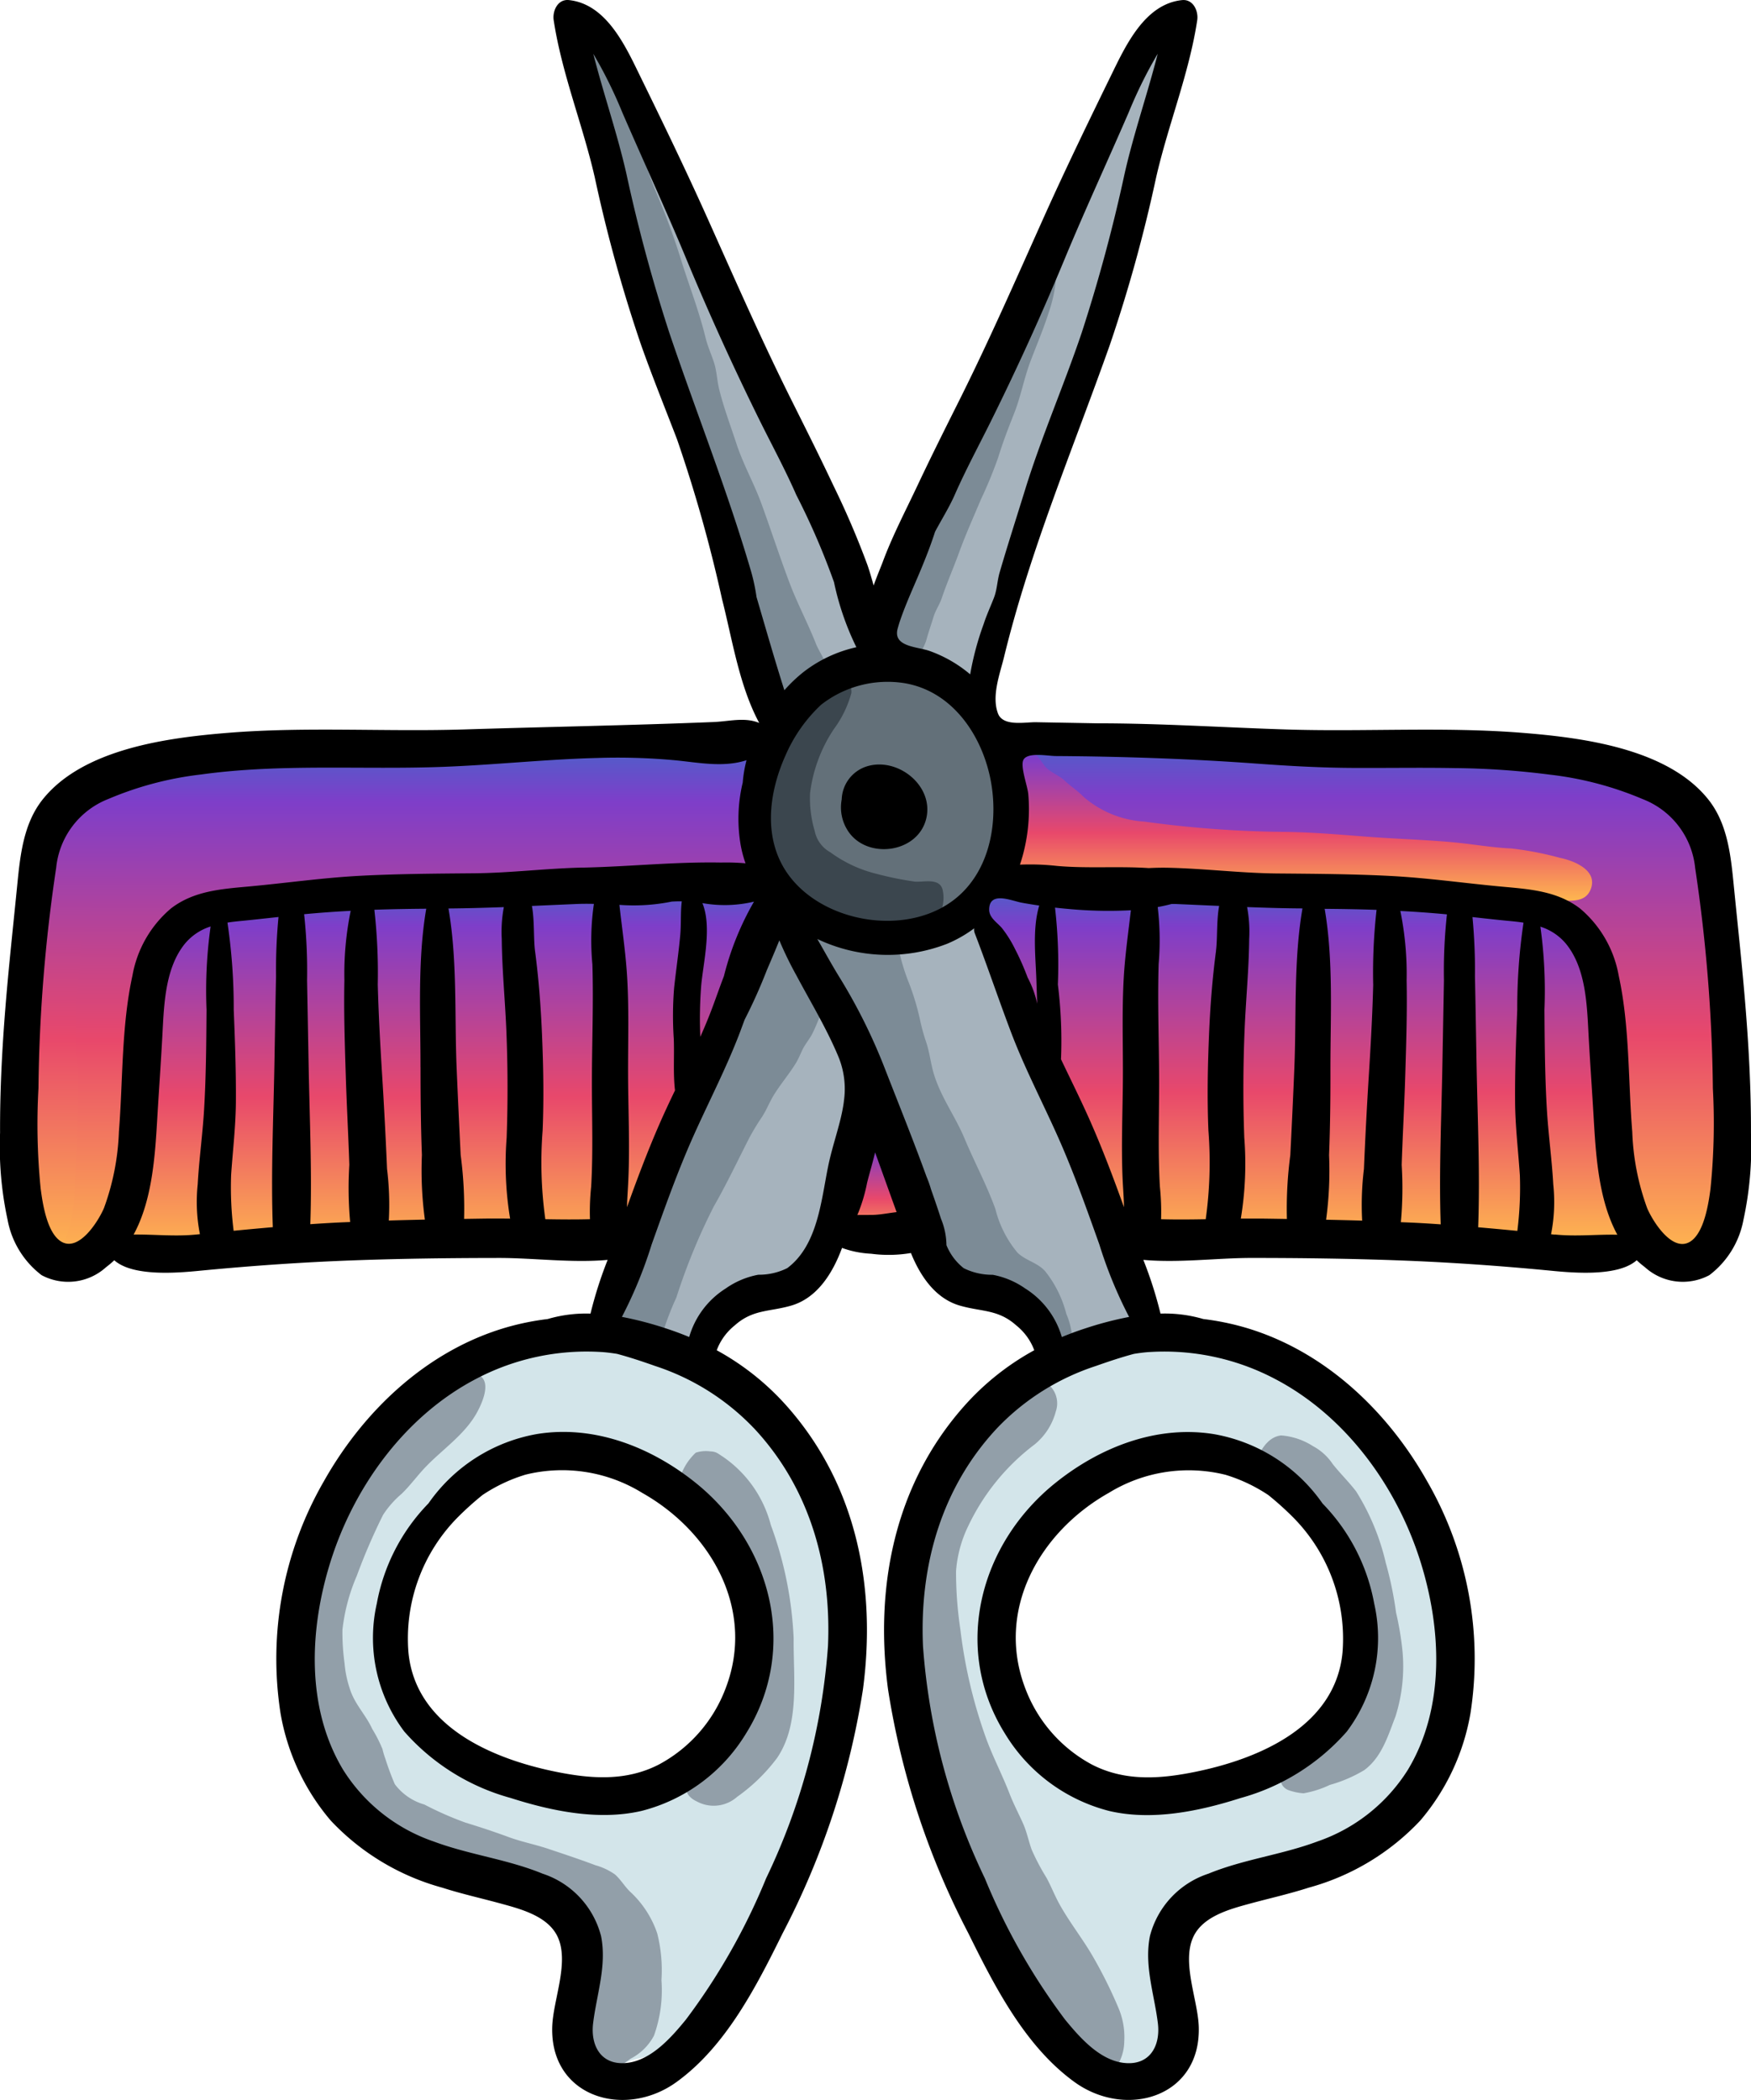<svg xmlns="http://www.w3.org/2000/svg" xmlns:xlink="http://www.w3.org/1999/xlink" width="129.182" height="154.964" viewBox="0 0 129.182 154.964">
  <defs>
    <linearGradient id="linear-gradient" x1="0.5" x2="0.5" y2="1" gradientUnits="objectBoundingBox">
      <stop offset="0" stop-color="#4366c9"/>
      <stop offset="0.125" stop-color="#7e3ec9"/>
      <stop offset="0.579" stop-color="#e8486b"/>
      <stop offset="1" stop-color="#ffb84f"/>
    </linearGradient>
  </defs>
  <g id="barber" transform="translate(-42.592 0)">
    <g id="Group_166" data-name="Group 166" transform="translate(84.684 2.057)">
      <path id="Path_286" data-name="Path 286" d="M201.529,223.044l-.546.1c-.708.122-1.1.191-1.445.886-.252.512-.349,1.082-.558,1.61a6.493,6.493,0,0,1-1.363,2.332,3.153,3.153,0,0,0-.52.881c-.6,1.268-1.138,2.562-1.659,3.863-1.038,2.59-1.994,5.215-3.141,7.76-.894,1.985-5.311,10.5-4.049,12.167.56.74,4.008,1.655,4.886,1.806,2.684.463,2.472-1.353,4.136-3.127,1.646-1.756,3.539-.7,5.366-1.745,2.5-1.429,4.957-13.741,7.753-11.872,1.917,1.281,1.952,6.512,2.484,8.485.6,2.211,1.154,2.844,3.2,3.4,2.191.592,2.76,1.064,4.042,3.157,1.48,2.418,2.031,1.91,4.691,1.169,3.743-1.044,4.217-.744,3.155-4.787-2.03-7.732-7.114-14.381-9.652-21.991-.418-1.253-.38-3.1-1.25-4.148-1.35-1.631-2.075-.66-3.721-.017a12.312,12.312,0,0,1-2.611.687,10.161,10.161,0,0,1-3.812-.015c-.817-.188-1.584-.544-2.407-.709A7.825,7.825,0,0,0,201.529,223.044Z" transform="translate(-186.099 -156.927)" fill="#a6b3bd"/>
      <path id="Path_287" data-name="Path 287" d="M181.666,6.8a7.4,7.4,0,0,1,.813,2.729c.311,1.465.59,2.9,1.017,4.338.416,1.4,1.016,2.769,1.3,4.2.308,1.54.648,3.059.982,4.594.431,1.982,1.191,3.893,1.576,5.883a36.04,36.04,0,0,0,1.411,4.288c.65,1.967,1.2,3.932,1.895,5.883.436,1.233.9,2.444,1.313,3.684,1.071,3.189,1.936,6.44,2.894,9.662.367,1.234.9,2.435,1.378,3.662a1.874,1.874,0,0,0,2.073,1.27,3.906,3.906,0,0,0,1.937-.836,5.665,5.665,0,0,1,.938-.592,3.9,3.9,0,0,0,.989-.552,16.136,16.136,0,0,0,1.54-1.154c.208-.2.24-.138.3-.418a2.467,2.467,0,0,0,0-.72c-.057-.314-.235-.6-.313-.919-.117-.479-.227-.939-.383-1.409-.266-.8-.612-1.606-.935-2.392-.44-1.074-.768-2.169-1.123-3.269-.254-.787-.8-1.439-1.117-2.194-.38-.894-.661-1.862-1.02-2.76-.38-.949-.687-1.91-1.115-2.85a11.279,11.279,0,0,0-.733-1.664,9.4,9.4,0,0,1-.691-1.18c-.479-.989-.786-2.042-1.318-3.009-1.043-1.9-1.721-4.023-2.643-5.984-1.061-2.256-2.064-4.558-3.347-6.7a30.766,30.766,0,0,1-1.735-3.342,33.846,33.846,0,0,0-1.623-3.463c-.562-.961-.8-2.084-1.417-3.013a5.543,5.543,0,0,1-.784-1.117C183.633,7.166,183.753,6.774,181.666,6.8Z" transform="translate(-181.666 -6.796)" fill="#a6b3bd"/>
      <path id="Path_288" data-name="Path 288" d="M270.959,17.248A13.839,13.839,0,0,1,270.1,21.1a26.728,26.728,0,0,1-.961,2.793c-.545,1.221-1.354,2.337-1.992,3.512-1.309,2.413-2.686,4.8-4.074,7.161-.48.815-.835,1.744-1.26,2.592-.205.41-.4.827-.615,1.231-.29.545-.452,1.138-.751,1.676a56.042,56.042,0,0,0-3.054,7.818c-.1.275-.163.53-.249.8-.1.326-.3.646-.378.98-.057.246-.01.455-.074.694s-.249.449-.327.673a3.308,3.308,0,0,0-.262,1.174c.082.331.744.631,1.026.847a17.613,17.613,0,0,0,1.64.921c.5.306.975.642,1.463.964a9.46,9.46,0,0,1,1.377.91c.213.2.687,1.04,1.017,1.04.216,0,.506-.416.65-.564a5.254,5.254,0,0,0,1.006-2.089c.423-1.1,1.306-2.021,1.7-3.134.231-.646.436-1.379.605-2.042.281-1.1.594-2.159.929-3.245a31.454,31.454,0,0,0,.949-3.617,23.973,23.973,0,0,1,1.071-3.721c.646-1.849.955-3.722,1.677-5.544.261-.659.5-1.339.707-2.018A21.971,21.971,0,0,1,273,28.211a17.254,17.254,0,0,0,.847-2.433,8.216,8.216,0,0,1,.575-1.22,7.441,7.441,0,0,0,.451-1.672,6,6,0,0,0,.148-1.426c-.015-.623.179-1.166.214-1.78a13.952,13.952,0,0,1,.549-3.508c.526-1.692,1.1-3.382,1.625-5.082.153-.491.74-3.121-.347-2.658a2.125,2.125,0,0,0-.864.92c-.594.884-1.184,1.729-1.7,2.67-.374.687-.738,1.387-1.071,2.1C273.18,14.656,273.043,15.411,270.959,17.248Z" transform="translate(-233.568 -7.899)" fill="#a6b3bd"/>
    </g>
    <path id="Path_289" data-name="Path 289" d="M231.75,163c-.077-.62-.538.045-.655.2-.34.451-.759.839-1.129,1.264a10.1,10.1,0,0,0-1.716,4.068,19.56,19.56,0,0,0-.975,4.07,6.4,6.4,0,0,0,.1,1.738c.143.584.386,1.13.515,1.716a5.644,5.644,0,0,0,1.118,2.658c.145.142.31.178.458.324.1.1.188.347.288.468a5.9,5.9,0,0,0,1.433,1.335,8.07,8.07,0,0,0,2.235.492,12.1,12.1,0,0,0,2.581.163c.8-.028,1.525-.342,2.291-.411a6.06,6.06,0,0,0,2.893-1.135c.712-.462,1.559-.832,2.2-1.3a6.28,6.28,0,0,0,1.631-2.663,26.615,26.615,0,0,0,.91-3.025,11.643,11.643,0,0,0,.253-3.146,8.842,8.842,0,0,0-2.482-6.22c-.2-.186-.453-.3-.649-.5a2.628,2.628,0,0,0-.724-.671c-.391-.2-.849-.334-1.259-.5a16.2,16.2,0,0,0-1.793-.4c-.4-.111-.808-.24-1.22-.317a4.783,4.783,0,0,0-3.195.555C233.475,162.686,232.1,163.625,231.75,163Z" transform="translate(-128.776 -112.372)" fill="#637079"/>
    <g id="Group_167" data-name="Group 167" transform="translate(85.692 1.726)">
      <path id="Path_290" data-name="Path 290" d="M185,6.036c0-.045,0-.09,0-.135-.048.281.1.383.158.581.088.331.1.665.193,1.007.422,1.521.723,3.1,1.021,4.653.158.819.431,1.578.62,2.387a12.761,12.761,0,0,0,.446,1.876c.507,1.28.676,2.694,1.095,4.006a22.915,22.915,0,0,1,.734,2.536c.23,1.181.672,2.286,1.018,3.438.322,1.07.546,2.146.811,3.23.291,1.19.716,2.352.971,3.55a50.364,50.364,0,0,0,1.828,6.878c.138.38.182.755.289,1.136s.363.758.476,1.157c.268.946.58,1.887.851,2.845.8,2.844,1.725,5.788,2.7,8.5.2.55.618,3.283,1.507,2.94.174-.067.348-.32.506-.438.4-.3.919-.357,1.32-.651a5.473,5.473,0,0,0,1.513-2.084c-.221-.164-.257-.522-.36-.755-.186-.419-.446-.8-.615-1.23-.6-1.521-1.37-2.962-1.945-4.487-.727-1.932-1.367-3.9-2.072-5.84-.546-1.5-1.341-2.889-1.838-4.411-.436-1.332-.939-2.658-1.275-4.021-.16-.65-.175-1.331-.381-1.97-.2-.621-.472-1.2-.627-1.844-.451-1.855-1.14-3.651-1.721-5.47a50.973,50.973,0,0,0-1.879-5.147,45.692,45.692,0,0,1-1.786-5.288,26.854,26.854,0,0,1-1.319-4.725c-.075-.648-.206-2.175-.853-2.555C186.2,5.847,186.061,6.016,185,6.036Z" transform="translate(-184.994 -5.705)" fill="#7c8b96"/>
      <path id="Path_291" data-name="Path 291" d="M260.684,94.694c-.09-.566.514-1.465.661-2.022s.344-1.087.508-1.64c.154-.515.448-.91.615-1.407.375-1.116.85-2.191,1.253-3.3.486-1.343,1.083-2.667,1.636-3.983a32.9,32.9,0,0,0,1.27-3.084c.336-1.1.746-2.17,1.169-3.234.5-1.253.739-2.618,1.219-3.883.445-1.172.946-2.344,1.328-3.543a10.593,10.593,0,0,0,.511-2.152c.054-.6.128-1.649-.722-1a3.625,3.625,0,0,0-.706.95c-.336.516-.738,1.017-1.042,1.548a20.114,20.114,0,0,0-1.315,3.179,18.2,18.2,0,0,1-.859,1.735c-.305.628-.369,1.27-.629,1.9-.7,1.695-1.525,3.249-2.349,4.877A22.151,22.151,0,0,0,261.66,83.1c-.206.675-.693,1.2-.941,1.857-.213.564-.475,1.11-.652,1.691a42.233,42.233,0,0,0-1.618,5.077c-.055.323-.247.607-.168.932a5.07,5.07,0,0,0,.386.89,4.746,4.746,0,0,0,.629.914C259.532,94.622,260.194,94.489,260.684,94.694Z" transform="translate(-236.087 -47.218)" fill="#7c8b96"/>
      <path id="Path_292" data-name="Path 292" d="M194.526,255.892c.015.061.031.123.045.184.3-.011.458-.76.51-.972a21.266,21.266,0,0,1,.95-2.448,45.364,45.364,0,0,1,2.762-6.722c.955-1.666,1.772-3.4,2.641-5.1a17.578,17.578,0,0,1,.917-1.509c.354-.547.564-1.124.908-1.672.494-.786,1.1-1.5,1.585-2.286.194-.316.34-.683.5-1.016.207-.423.511-.756.722-1.174.308-.612.533-1.253.8-1.873.29-.682.7-.858.106-1.474a14.372,14.372,0,0,1-2.285-4.124c-.328-.686-.855-1.021-1.433-.3a24.969,24.969,0,0,0-2.175,3.979c-.38.714-.806,1.394-1.169,2.119s-.572,1.5-.956,2.189c-.356.639-.59,1.371-.966,1.991-.117.192-.314.351-.423.541-.183.321-.219.688-.39,1.016a24.481,24.481,0,0,0-1.275,3.105c-.462,1.3-.967,2.513-1.473,3.8a32.482,32.482,0,0,0-1.371,5.045,11.4,11.4,0,0,1-1.169,3.4c-.155.259-.957,1.3-.787,1.626a4.083,4.083,0,0,0,1.123.609C193.054,255.187,193.854,254.849,194.526,255.892Z" transform="translate(-189.234 -158.629)" fill="#7c8b96"/>
      <path id="Path_293" data-name="Path 293" d="M244.959,226.223c-.088.3.115.255.159.447.055.239.039.466.084.714a14.654,14.654,0,0,0,.779,2.548,18.81,18.81,0,0,1,.763,2.542,14.3,14.3,0,0,0,.451,1.67c.283.811.349,1.64.6,2.453.522,1.7,1.567,3.088,2.246,4.71.731,1.748,1.649,3.456,2.285,5.227a8.044,8.044,0,0,0,1.626,3.21c.611.6,1.494.736,2.056,1.389a8.374,8.374,0,0,1,1.551,3.14,5.335,5.335,0,0,1,.417,2.646c-.036.164-.239.605-.412.63-.189.027-1.033-.865-1.134-1a5.81,5.81,0,0,0-1.309-1.1c-.6-.465-.881-1.347-1.58-1.706-.358-.183-.8-.183-1.118-.428-.3-.229-.449-.6-.768-.832a6.517,6.517,0,0,0-2.127-.646c-.945-.272-1.348-1.5-1.712-2.317-.385-.865-.7-1.781-1.027-2.671-.381-1.046-.862-2.021-1.219-3.08-.29-.861-.49-1.715-.824-2.566a15.518,15.518,0,0,1-.756-2.377,8.675,8.675,0,0,0-.662-2.139,13.753,13.753,0,0,1-.756-1.865A24.183,24.183,0,0,0,241.1,231.1c-.406-.838-1.214-1.432-1.681-2.23a9.642,9.642,0,0,0-1.015-1.225c-.292-.358-.513-.656-.218-1.065a1.333,1.333,0,0,1,.711-.4,6,6,0,0,1,1.742-.587C242.12,225.493,242.8,226.774,244.959,226.223Z" transform="translate(-221.988 -159.035)" fill="#7c8b96"/>
    </g>
    <path id="Path_294" data-name="Path 294" d="M231.474,163.909c-.58.591-1.062,1.211-1.621,1.819a13.731,13.731,0,0,0-2.249,3.108,10.228,10.228,0,0,0-.81,2.948c-.06.435-.156.882-.207,1.321a6.214,6.214,0,0,0,.219,1.625c.052.4.156.774.208,1.168a6.316,6.316,0,0,0,.084,1.222,8.08,8.08,0,0,0,.927,1.821,4.661,4.661,0,0,0,1.113,1.512c.536.416,1.157.934,1.727,1.3a10.487,10.487,0,0,0,2.034,1.055c.377.137.72.338,1.1.462a16.213,16.213,0,0,0,1.63.306c.447.1.907-.037,1.342.09.42.122.515.227.961-.035a7.964,7.964,0,0,0,2.206-1.729,2.712,2.712,0,0,0,.293-1.948c-.232-.886-1.354-.55-2.03-.593a24.16,24.16,0,0,1-2.829-.573,9.614,9.614,0,0,1-3.42-1.592,2.323,2.323,0,0,1-1.161-1.587,8.551,8.551,0,0,1-.34-2.767,10.913,10.913,0,0,1,1.764-4.75,7.951,7.951,0,0,0,1.286-2.66C233.768,164.271,232.472,164.317,231.474,163.909Z" transform="translate(-128.297 -114.3)" fill="#3b464e"/>
    <g id="Group_168" data-name="Group 168" transform="translate(64.568 97.354)">
      <path id="Path_295" data-name="Path 295" d="M155.866,339.665a28.167,28.167,0,0,0-.43-2.93,27.829,27.829,0,0,0-1.747-4.094,12.413,12.413,0,0,0-.8-1.211,9.9,9.9,0,0,0-.751-1.283c-.745-.854-1.394-1.8-2.2-2.6a12.786,12.786,0,0,0-4.235-3.241,19.866,19.866,0,0,0-3.072-.961c-1.077-.235-2.053-.778-3.125-1.071a10.46,10.46,0,0,0-2.719-.62,5.949,5.949,0,0,0-2.47.68,10.115,10.115,0,0,1-2,.353,49.007,49.007,0,0,1-4.933,1.415c-.372.017-.926.594-1.265.8a12.12,12.12,0,0,0-2.088,1.525,21.432,21.432,0,0,0-2.032,2.354c-.284.37-.622.673-.922,1.026a8.29,8.29,0,0,0-.8,1.4,29.731,29.731,0,0,0-2.24,5.05c-.275.8-.623,1.581-.941,2.365-.328.808-.454,1.648-.726,2.476a16.131,16.131,0,0,0-.971,4.926c-.011.7-.208,1.336-.208,2.05,0,.955.177,1.913.22,2.868a12.934,12.934,0,0,0,.179,1.663,6.9,6.9,0,0,0,.23.985,4.074,4.074,0,0,0,.77,1.33c.465.562.963,1.094,1.419,1.665a15.525,15.525,0,0,0,1.957,1.756,3.622,3.622,0,0,0,.746.492c.443.244.828.607,1.269.833a10.747,10.747,0,0,0,2.4.645c.891.208,1.754.551,2.652.722a7.873,7.873,0,0,1,1.818.452,15.111,15.111,0,0,0,1.869.584c1.81.534,4.319.486,4.812,2.766a8.868,8.868,0,0,1,.389,1.407c.018.377.022.77,0,1.146-.022.434-.189.815-.219,1.248-.054.8.008,1.645.011,2.451a9.149,9.149,0,0,1-.018,1.437,6.972,6.972,0,0,0-.188,1.238,2.444,2.444,0,0,0,1.465,2.555,4.793,4.793,0,0,0,1.8.422,9.822,9.822,0,0,0,.96-.376c.335-.095.681-.158,1.015-.249a3.26,3.26,0,0,0,1.515-.858c.671-.676,1.654-.949,2.273-1.672a26.112,26.112,0,0,0,1.95-2.839c.641-.991,1.372-1.929,2.03-2.911a16.2,16.2,0,0,0,.92-1.392,12.442,12.442,0,0,1,.864-1.617,11.375,11.375,0,0,0,.748-1.468,13.446,13.446,0,0,0,.955-1.689,15.425,15.425,0,0,0,1.182-5.829c.111-.12.214-.237.3-.343a4.307,4.307,0,0,0,1.105-1.618c.29-1.1.281-2.273.544-3.38a35.764,35.764,0,0,0,.9-8.121A14.743,14.743,0,0,0,155.866,339.665Zm-10.938,14.11a6.039,6.039,0,0,1-1.563,1.08c-.464.2-.967.277-1.437.462a13.942,13.942,0,0,1-3.343,1.085,11.135,11.135,0,0,0-1.445.119,2.758,2.758,0,0,1-1.321-.087c-.484-.071-.888-.058-1.37-.17-.333-.077-.627-.15-.95-.253-.759-.242-1.536-.407-2.3-.661-.5-.165-.988-.342-1.483-.509s-.873-.472-1.356-.671a9.665,9.665,0,0,1-1.528-.588c-.507-.311-.948-.664-1.472-.947-1.336-.724-2.613-1.572-2.922-3.168a29.641,29.641,0,0,1-.331-5.554,9.367,9.367,0,0,1,.554-3.3,22.578,22.578,0,0,1,1.834-3.526,5.693,5.693,0,0,1,1.372-1.574c.614-.514,1.12-1.143,1.727-1.661a9.2,9.2,0,0,1,2.693-1.777,12.42,12.42,0,0,1,2.063-.309,7.3,7.3,0,0,1,1.433-.342c.577.006,1.155,0,1.733,0a17.608,17.608,0,0,1,3.67.4,13.992,13.992,0,0,1,2.412,1.017,7.723,7.723,0,0,1,2.574,1.725c.77.869,1.588,1.653,2.324,2.552a9.2,9.2,0,0,1,1.271,2.795c.186.522.114,1.037.249,1.562.1.386.021.755.091,1.141a6.475,6.475,0,0,1,.222.879,6.556,6.556,0,0,1-.212,1.623c-.148.8-.281,1.612-.446,2.4-.259,1.241-.978,2.375-.975,3.659a5.722,5.722,0,0,0,.061.775C145.937,352.277,145.58,353.2,144.928,353.775Z" transform="translate(-115.2 -321.659)" fill="#d3e5ea"/>
      <path id="Path_296" data-name="Path 296" d="M304.209,343.424a8.33,8.33,0,0,0-.251-1.221c-.15-.38-.327-.745-.464-1.133-.2-.582-.317-1.215-.5-1.824a13.332,13.332,0,0,0-.6-1.828,4.048,4.048,0,0,0-1.707-1.778c-.005-.047-.01-.095-.015-.14a4.449,4.449,0,0,0-1.716-2.882,11.16,11.16,0,0,0-1.093-.984c-.537-.418-.928-.988-1.469-1.429a31.443,31.443,0,0,0-3.667-2.6c-1.165-.708-2.435-1.217-3.653-1.83a23.483,23.483,0,0,0-4.364-1.581,13.366,13.366,0,0,0-5.177-.568,21.275,21.275,0,0,0-5.564,1.957c-.7.314-1.356.656-2.022,1.031a6.783,6.783,0,0,0-1.1.684,14.177,14.177,0,0,0-1.634,1.987c-.585.573-1.031,1.242-1.616,1.82a9.267,9.267,0,0,0-2.091,2.91,24.924,24.924,0,0,0-1.114,2.938c-.348,1.166-.508,2.343-.813,3.508a6.691,6.691,0,0,0-.259,1.48c-.023.553-.2,1.074-.215,1.632-.026,1.009-.186,1.97-.191,2.985-.005.954.168,1.882.2,2.845.035,1.14.255,2.3.394,3.435a34.984,34.984,0,0,0,1.112,6.513,24.861,24.861,0,0,0,.785,2.92,20.406,20.406,0,0,0,1.475,2.467c.5.784.849,1.69,1.273,2.518.4.774.9,1.541,1.364,2.277.984,1.546,1.664,3.293,2.746,4.766.369.5.744.985,1.068,1.522.43.714,1.048.746,1.658,1.214.4.3.7.782,1.124,1.07a4.962,4.962,0,0,0,1.533.579,3.54,3.54,0,0,0,1.63.165c.107-.019.211-.142.308-.149.192-.015.152.113.288.123a.949.949,0,0,0,.927-.275,6.133,6.133,0,0,0,1.1-1.631,15.46,15.46,0,0,0,.576-3.129,2.979,2.979,0,0,0,.138-1.274,5.79,5.79,0,0,1-.188-1.375,12.184,12.184,0,0,1-.157-2.64,2.261,2.261,0,0,1,1.877-1.6c.175-.027.344.015.515-.006a2.942,2.942,0,0,0,.965-.372,6.093,6.093,0,0,1,2.387-.441,8.019,8.019,0,0,0,2.591-1.076c.886-.385,1.739-.867,2.614-1.254,1.133-.5,2.245-.937,3.341-1.547a6.828,6.828,0,0,0,1.157-.863,7.439,7.439,0,0,0,.864-.66c.18-.206.255-.473.424-.688s.386-.354.575-.552a8.063,8.063,0,0,0,.932-1.336,25.486,25.486,0,0,1,1.65-2.807,11.334,11.334,0,0,0,1.4-2.888A16.452,16.452,0,0,0,304.569,346,11.212,11.212,0,0,0,304.209,343.424ZM296.635,349a5.289,5.289,0,0,1-.2,1.438,4.365,4.365,0,0,1-1.313,1.705,15.406,15.406,0,0,1-5.187,3.259,66.845,66.845,0,0,1-7.337,2.337,8.708,8.708,0,0,1-5.242.084,7.839,7.839,0,0,1-1.239-.592,7.67,7.67,0,0,0-1.182-.452,4.209,4.209,0,0,1-1.988-1.489c-.361-.484-.732-.946-1.1-1.42a7.875,7.875,0,0,1-.865-1.826c-.273-.623-.437-1.272-.757-1.868a6.075,6.075,0,0,1-.511-2.091,12.474,12.474,0,0,1,.1-2.94,8.909,8.909,0,0,1,.893-3.172,20.119,20.119,0,0,1,1.668-2.954,13.838,13.838,0,0,1,2.943-2.781,24.926,24.926,0,0,1,2.849-1.987,14.192,14.192,0,0,1,3.383-1.512,12.216,12.216,0,0,1,2.81-.2,5.572,5.572,0,0,1,1.21.16c.6.117,1.175.026,1.775.193a7.212,7.212,0,0,1,2.188.964,12.606,12.606,0,0,1,2.086,1.57,16.387,16.387,0,0,1,1.436,2.48,4.534,4.534,0,0,0,1.3,1.459,3.917,3.917,0,0,0,.863.387v0a16.362,16.362,0,0,1,1.072,3.613c.3,1.33.284,2.689.513,4.022A6.837,6.837,0,0,1,296.635,349Z" transform="translate(-218.202 -322.981)" fill="#d3e5ea"/>
    </g>
    <g id="Group_169" data-name="Group 169" transform="translate(64.16 101.346)">
      <path id="Path_297" data-name="Path 297" d="M117.308,343.465a6.4,6.4,0,0,0-.709,1.228,7.553,7.553,0,0,0-.759,2.172,16.492,16.492,0,0,1-.772,2.246,16.765,16.765,0,0,0-.758,2.868,24.5,24.5,0,0,0-.457,4.875,18.589,18.589,0,0,0,.158,2.646,12.47,12.47,0,0,0,.294,2.263c.164.508.4,1,.609,1.492a9.5,9.5,0,0,0,.867,1.96c1.411,1.944,3.942,2.736,5.833,4.182A13.409,13.409,0,0,0,124,370.872a21.414,21.414,0,0,0,4.03,1.043c.542.145,1.1.282,1.636.456a17.19,17.19,0,0,1,1.746.554,12.756,12.756,0,0,1,1.381.824c.871.526,1.607.663,2.048,1.67a2.9,2.9,0,0,1,.355,1.116,5.84,5.84,0,0,1-.163,1.512c-.125.611.01,1.233-.091,1.849-.12.735-.238,1.467-.416,2.192-.292,1.187-.139,5.3,2.032,4.622a11.317,11.317,0,0,0,2.246-1.286,4.038,4.038,0,0,0,1.727-1.7,9.934,9.934,0,0,0,.554-4.094,11.12,11.12,0,0,0-.314-3.462,7.416,7.416,0,0,0-1.976-3.048c-.426-.4-.711-.923-1.148-1.3a4.674,4.674,0,0,0-1.432-.674c-1.158-.437-2.333-.826-3.511-1.22-.954-.319-1.953-.511-2.893-.858-1.056-.39-2.118-.741-3.2-1.072a24.453,24.453,0,0,1-3.019-1.331,4.135,4.135,0,0,1-2.179-1.5,19.74,19.74,0,0,1-.7-1.885,5.832,5.832,0,0,1-.209-.7,10.12,10.12,0,0,0-.756-1.489c-.49-1.077-1.324-1.846-1.675-3.034a7.867,7.867,0,0,1-.367-1.8,16.71,16.71,0,0,1-.157-2.485,13.882,13.882,0,0,1,1.058-3.98,44.419,44.419,0,0,1,1.939-4.5,7.093,7.093,0,0,1,1.382-1.565c.639-.623,1.153-1.344,1.771-1.986,1.251-1.3,2.869-2.377,3.758-3.973.35-.629,1.094-2.2.232-2.747-1-.636-2.386.627-3.137,1.127a22.6,22.6,0,0,0-3.913,2.784c-.636.666-1.209,1.394-1.86,2.048a5.076,5.076,0,0,0-.926,1A5.531,5.531,0,0,0,117.308,343.465Z" transform="translate(-113.853 -334.849)" fill="#929fa9"/>
      <path id="Path_298" data-name="Path 298" d="M268.374,340.094c-.417-.01-.654.717-.859,1.011a8.967,8.967,0,0,0-1.258,2.035c-.623,1.741-1.141,3.52-1.7,5.285a19.256,19.256,0,0,0-1.069,4.852,13.044,13.044,0,0,0,.023,2.018c.059.476.212.947.3,1.42.088.489.045.981.139,1.465.675,3.476,1.121,7.046,2.393,10.373.636,1.666,1.2,3.374,1.807,5.053.641,1.771,1.337,3.5,2.01,5.255a26.475,26.475,0,0,0,2.1,4.214,18.382,18.382,0,0,0,2.419,2.95,5.846,5.846,0,0,0,1.315,1.218c.479.278.99.363,1.474.6.448.219,1,.658,1.426.226a3.516,3.516,0,0,0,.663-2.023,5.473,5.473,0,0,0-.43-2.461,33.9,33.9,0,0,0-1.9-3.818c-.766-1.321-1.728-2.522-2.465-3.862-.345-.628-.6-1.294-.943-1.924a16.4,16.4,0,0,1-1.084-2.052c-.236-.641-.357-1.3-.635-1.929-.332-.749-.71-1.456-1.006-2.222-.523-1.355-1.189-2.63-1.7-4a36.373,36.373,0,0,1-1.93-8.125,28.644,28.644,0,0,1-.318-4.294,9.155,9.155,0,0,1,.92-3.374A16.262,16.262,0,0,1,272.951,342a4.667,4.667,0,0,0,1.553-2.421,1.832,1.832,0,0,0-.354-1.816c-.469-.374-1.389-.068-1.821.208-.519.331-1.111.5-1.624.835A7.333,7.333,0,0,1,268.374,340.094Z" transform="translate(-218.181 -336.761)" fill="#929fa9"/>
      <path id="Path_299" data-name="Path 299" d="M207.837,356.515c.3.216.387.535.6.813.229.3.572.52.823.8a8.984,8.984,0,0,1,1.581,2.4c.348.852.914,1.539,1.208,2.423a25.984,25.984,0,0,1,.869,2.86c.178.853.283,1.685.4,2.545a8.363,8.363,0,0,1,.168,2.514,6.917,6.917,0,0,1-1.077,2.711c-.3.425-.449.915-.746,1.325a8.742,8.742,0,0,1-1.168,1.1c-.922.853-3.322,2.766-1.193,3.722a2.6,2.6,0,0,0,2.9-.376,13.132,13.132,0,0,0,2.946-2.866c1.7-2.5,1.191-5.946,1.225-8.815a27.586,27.586,0,0,0-1.687-8.386,8.785,8.785,0,0,0-3.5-5.01c-.38-.236-.5-.4-.958-.414a2.406,2.406,0,0,0-1.077.094A4.26,4.26,0,0,0,207.837,356.515Z" transform="translate(-179.388 -348.102)" fill="#929fa9"/>
      <path id="Path_300" data-name="Path 300" d="M348.848,351.76c.252.334.56.494.824.808s.413.7.644,1.021c.5.691,1.246,1.176,1.772,1.824.985,1.214,2.112,2.188,3.064,3.459a11.346,11.346,0,0,1,1.055,2.235,11.226,11.226,0,0,1,.954,2.937c.046.3-.031.613.007.914a6.463,6.463,0,0,1,.218,1.229c-.019.363-.169.657-.208,1.017a2.06,2.06,0,0,1-.485,1.125c-.173.232-.359.451-.525.688-.186.265-.283.6-.461.849-.075.107-.234.136-.307.227a9.493,9.493,0,0,1-2,1.886c-.353.247-.738.419-1.1.661a3.3,3.3,0,0,0-.814.818c-.44.553-1.059,1.364-.8,2.16a.9.9,0,0,0,.589.536,4.073,4.073,0,0,0,1.051.213,7.324,7.324,0,0,0,1.935-.618,10.255,10.255,0,0,0,2.549-1.095c1.293-.96,1.747-2.532,2.3-3.961a12.2,12.2,0,0,0,.507-4.918,22.834,22.834,0,0,0-.467-2.75,26.457,26.457,0,0,0-.756-3.659,17.255,17.255,0,0,0-2.186-5.274c-.546-.71-1.173-1.321-1.726-2.015a4.029,4.029,0,0,0-1.457-1.326,5.041,5.041,0,0,0-2.359-.792C349.929,350.052,349.361,350.607,348.848,351.76Z" transform="translate(-277.724 -345.379)" fill="#929fa9"/>
    </g>
    <g id="Group_170" data-name="Group 170" transform="translate(43.837 53.778)">
      <path id="Path_301" data-name="Path 301" d="M101.576,179.352c.08.379-.209.806-.2,1.219.006.438,0,.876,0,1.314v4.1a16.266,16.266,0,0,0-.011,3.125c.067.309.456.679.024.832-.238.084-.423-.125-.623-.177a2.542,2.542,0,0,0-.711-.045c-.376,0-.781.043-1.154.01-.394-.035-.735-.2-1.138-.229a3.992,3.992,0,0,0-1.061.173,8.172,8.172,0,0,1-2.054-.123,4.7,4.7,0,0,0-.963.179c-.683.081-1.38-.053-2.068.034a16.55,16.55,0,0,1-2.236.158c-.911-.005-1.748.156-2.643.214-.878.057-1.779.172-2.656.2-.471.017-.949-.011-1.42-.015-.9-.008-1.742.167-2.627.219-.94.055-1.9-.014-2.845-.015a20.381,20.381,0,0,0-3.131.366c-.457.071-.9,0-1.352.064-.317.043-.609.169-.931.19-1.055.066-2.073.328-3.128.406-1.572.116-3.068.52-4.621.756-.608.093-1.18.174-1.784.248-.625.077-1.232.351-1.868.423-.337.038-.731-.091-1.062-.025a4.048,4.048,0,0,0-1.219.817,5.186,5.186,0,0,0-1.829,3.324c-.124.641-.345,1.256-.411,1.91-.108,1.058-.207,2.116-.356,3.176a25.8,25.8,0,0,0-.259,2.667,15.679,15.679,0,0,1-.034,2.02,9.574,9.574,0,0,0-.158,1.691c0,.7,0,1.4,0,2.1a13.6,13.6,0,0,1-.209,2.033,14.524,14.524,0,0,1-.954,4.22,2.329,2.329,0,0,1-1.118,1.011,3.318,3.318,0,0,1-2.148.042c-.845-.139-1.783.173-2.647-.027a25.222,25.222,0,0,1-.756-2.627,34.492,34.492,0,0,1-.082-5.251c-.018-1.982-.408-3.924-.418-5.912a18.347,18.347,0,0,1,.16-2.294c.1-.833-.028-1.669.091-2.5.187-1.31.384-2.614.538-3.929s.421-2.586.62-3.883c.07-.457-.044-.928.005-1.386.039-.361.178-.687.214-1.051a12.07,12.07,0,0,1,.585-2.525c.559-1.7,2.405-2.923,3.957-3.68a14.388,14.388,0,0,1,3.42-.857c1.592-.325,3.209-.517,4.821-.685,1.709-.178,3.437-.241,5.14-.427,1.987-.216,3.988-.244,5.97-.46a55.062,55.062,0,0,1,6.555-.511c.929.011,1.809-.123,2.734-.186,1.15-.079,2.269-.055,3.422-.175a47.188,47.188,0,0,1,4.849-.045h4.27a16.924,16.924,0,0,1,3.626.045,2.773,2.773,0,0,0,1.3.112,5.746,5.746,0,0,1,2.126-.123C101.127,179.646,101.148,179.7,101.576,179.352Z" transform="translate(-46.706 -178.847)" fill="url(#linear-gradient)"/>
      <path id="Path_302" data-name="Path 302" d="M293.72,178.188c-.684,0-1.256-.211-1.923-.2-.849.01-1.7,0-2.547,0-.574,0-1.225-.05-1.535.5a2.937,2.937,0,0,0,.062,1.94c.206.668.584,1.227.763,1.93a4.64,4.64,0,0,1-.059,2.144,23.936,23.936,0,0,1-.679,2.537c-.206.632-.456,1.487.274,1.877a7.545,7.545,0,0,0,2.468.638,7.388,7.388,0,0,0,2.059-.14,14.306,14.306,0,0,1,2.648.168c1.961.07,3.9.192,5.866.193a61.113,61.113,0,0,1,6.2.045,34.692,34.692,0,0,0,3.8.159c1.013,0,1.984.126,2.992.186,2.038.12,4.07.219,6.116.22a16.85,16.85,0,0,1,2.705.153c.62.1,1.262.2,1.882.253a11.071,11.071,0,0,1,2.887.61,10.416,10.416,0,0,1,1.988,1.109,7.227,7.227,0,0,1,1.89,1.736,6.335,6.335,0,0,1,.751,2.15,13.555,13.555,0,0,1,.367,4.015,11.588,11.588,0,0,0-.16,1.729c.028,1.872-.087,3.748-.006,5.619a2.843,2.843,0,0,0,.16.713,8.468,8.468,0,0,1,.035,1.127c.041.319.166.59.219.9.047.275.021.527.094.81a12.821,12.821,0,0,0,.561,2.045c.145.321.331.63.5.939.68,1.265,1.179,2.182,2.693,2.515a2.812,2.812,0,0,0,2.151-.6,3.8,3.8,0,0,0,1.105-1.176,5.152,5.152,0,0,0,.81-3.255c.018-.827.223-1.6.216-2.435a22.882,22.882,0,0,1,.153-3.1,33.347,33.347,0,0,0-.139-6.262c-.127-1.918-.356-3.828-.42-5.745a45.793,45.793,0,0,0-.768-5.825,20.929,20.929,0,0,0-1.012-4.176,10.082,10.082,0,0,0-.71-1.21,3.074,3.074,0,0,0-1.12-1.179,6.481,6.481,0,0,0-2.4-.808c-1.379-.278-2.722-.364-4.109-.549-3.057-.408-6.049-1.134-9.122-1.477-1.933-.216-3.855-.627-5.794-.784-.878-.071-1.73-.016-2.6-.028-.948-.013-1.877-.187-2.825-.22-1.688-.058-3.4.006-5.089.01-.549,0-1.107.038-1.656.011s-1.084-.2-1.646-.224c-1.049-.047-2.105.065-3.154.016a15.644,15.644,0,0,0-1.7-.1C296.341,177.728,295.758,177.948,293.72,178.188Z" transform="translate(-214.669 -177.683)" fill="url(#linear-gradient)"/>
    </g>
    <g id="Group_171" data-name="Group 171" transform="translate(43.978 54.622)">
      <path id="Path_303" data-name="Path 303" d="M49.471,185.415a4.939,4.939,0,0,1-.254,1.261c-.161.867-.3,1.742-.458,2.614a78.6,78.6,0,0,0-.914,8.942c-.076,1.266-.209,2.533-.36,3.791-.1.79-.008,1.565-.035,2.358-.019.574-.145,1.1-.2,1.666-.173,1.893-.018,3.882-.018,5.784a11.663,11.663,0,0,0,.717,4.828c.311.7.893,1.975,1.934,1.645.558-.177.666-.82.848-1.3a13.428,13.428,0,0,0,.584-4.053c.112-1.584.183-3.121.183-4.717a33.044,33.044,0,0,0-.045-4.363,30.383,30.383,0,0,1,.231-6.636,12.125,12.125,0,0,1,.821-4.508,9.974,9.974,0,0,1,1.143-1.513,9.726,9.726,0,0,1,1.625-1.635,34.338,34.338,0,0,1,3-1.973,5.522,5.522,0,0,1,2.782-.56c.995-.058,1.994-.314,2.989-.412a31.912,31.912,0,0,1,3.225-.2h3.854c.509,0,1.041-.032,1.551-.011s1.009.2,1.527.224a35.382,35.382,0,0,0,3.913-.2c1.3-.077,2.577-.034,3.867-.231.327-.05.652-.1.982-.133,1.158-.11,2.33-.05,3.493-.058a17.448,17.448,0,0,1,2.826.222,5.191,5.191,0,0,1,1.936.665,6.232,6.232,0,0,1,1.617,1.038,7.8,7.8,0,0,1,.826,1.43,2.659,2.659,0,0,0,.808.828,3.635,3.635,0,0,0,1.225.882,3.678,3.678,0,0,0,1.476-.03,6.157,6.157,0,0,1,1.574-.158c.7,0,2.212-.1,2.6-.764a4.385,4.385,0,0,0,.307-1.27,3.365,3.365,0,0,0-.146-1.142,9.259,9.259,0,0,1-.017-1.181,11.423,11.423,0,0,1,.046-2.157c.139-.692.479-1.38.574-2.071.284-2.085-2.113-1.943-3.566-1.734-.633.091-1.234.129-1.869.177a12.028,12.028,0,0,1-2.037.144c-.7-.064-1.389-.17-2.092-.185a8.1,8.1,0,0,0-2.688.436,6.577,6.577,0,0,1-2.635.307c-1.363-.119-2.751,0-4.1-.156-.675-.08-1.26-.133-1.937-.153-.82-.024-1.65-.169-2.465-.268-2.486-.3-4.73.655-7.166.838a8.8,8.8,0,0,1-1.543-.18c-2.631-.207-5.218.648-7.84.626a20.416,20.416,0,0,0-3.685.139,17.009,17.009,0,0,0-3.247,1.076A55.772,55.772,0,0,1,49.471,185.415Z" transform="translate(-47.171 -180.471)" fill="url(#linear-gradient)"/>
      <path id="Path_304" data-name="Path 304" d="M285.734,182.435c.446.092.972.838,1.173,1.2.712,1.3-.156,2.609-.348,3.878a18.086,18.086,0,0,0-.215,3.055c.019.994.691,1.222,1.623,1.212,1.126-.012,2.28-.071,3.4-.013,2.244.116,4.505.57,6.757.626,2.5.062,5,.354,7.49.408,1.457.032,2.921,0,4.38-.012,1.352-.011,2.679.225,4.035.212a33.476,33.476,0,0,1,7.675.357,10.452,10.452,0,0,0,2.255.045c1.141,0,2.283-.005,3.424,0,.8,0,1.732.076,2.1-.809.6-1.422-1.193-2.143-2.259-2.359a23.461,23.461,0,0,0-3.6-.692c-1.483-.067-2.937-.339-4.414-.468-2.072-.182-4.158-.241-6.232-.4s-4.2-.344-6.283-.356a80.553,80.553,0,0,1-10.126-.757,7.522,7.522,0,0,1-4.483-1.828c-.444-.458-.961-.785-1.423-1.219-.423-.4-1.085-.6-1.443-1.061C288.6,182.655,288.042,181.357,285.734,182.435Z" transform="translate(-213.53 -181.555)" fill="url(#linear-gradient)"/>
      <path id="Path_305" data-name="Path 305" d="M73.052,219.422a17.357,17.357,0,0,0-1.22,5.676c-.234,3.046-.721,6.073-1.015,9.1-.094.961-.314,1.9-.417,2.85-.03.278.023.579.015.859-.012.436-.182.812-.219,1.235a10.258,10.258,0,0,1-.574,2.8c.21.114.691-.17.987-.166a14.891,14.891,0,0,0,2.348-.047,20.042,20.042,0,0,1,3.174-.365c.994.009,2,.043,2.99.012a7.864,7.864,0,0,0,1.093-.193,9.75,9.75,0,0,1,1.571-.017,15.341,15.341,0,0,0,2.746-.1,13,13,0,0,1,2.316-.1c.413,0,.828.016,1.241.008.509-.011.958-.192,1.462-.221.879-.051,1.788,0,2.669.01s1.7-.208,2.567-.2c.732.005,1.466.008,2.2,0,.8,0,1.535-.21,2.345-.208a8.848,8.848,0,0,1,1.808.044,2.18,2.18,0,0,0,.763.112c.316-.026.63-.1.946-.134a25.412,25.412,0,0,0,3.135-.012c.166-.04.219-.184.385-.224a4.086,4.086,0,0,1,.724.012.97.97,0,0,0,.863-.449,6.262,6.262,0,0,0,.66-1.592c.3-.752.5-1.53.811-2.28.337-.825.828-1.643,1.08-2.5a3.813,3.813,0,0,1,.334-.954,8.314,8.314,0,0,0,.622-1.063,41.625,41.625,0,0,1,2.432-4.628c.5-.881,1.049-1.681,1.5-2.591.421-.842.738-1.7,1.149-2.534.192-.39.217-.831.395-1.226a6.481,6.481,0,0,0,.467-1.222c.189-.811.515-1.56.763-2.344a5.614,5.614,0,0,0,.2-.757c.01-.061.125-.579.112-.613-.17-.434-.866,0-1.2.069a2.9,2.9,0,0,1-1.037-.09c-.49-.065-.982-.039-1.477-.115-.569-.088-1.13-.238-1.7-.3-.878-.091-1.761-.018-2.644-.117-.865-.1-1.7-.067-2.565-.09s-1.731-.211-2.609-.222c-1.015-.014-2.034.071-3.047-.037a12.324,12.324,0,0,0-2.93-.061c-2.16.266-4.346.262-6.509.462a56.146,56.146,0,0,1-5.941.456c-1.719-.026-3.441.263-5.153.406-1.217.1-2.442.219-3.649.4a12.782,12.782,0,0,0-3.028,1.139C73.752,217.836,72.288,218.771,73.052,219.422Z" transform="translate(-62.828 -204.114)" fill="url(#linear-gradient)"/>
      <path id="Path_306" data-name="Path 306" d="M249.251,277.069c0-.044.007-.089.011-.133-.466.965-.643,1.987-1.027,2.978a20.787,20.787,0,0,0-.8,2.744,2.043,2.043,0,0,0,.028.869c-.006-.028.173.489.158.451.043.107-.062.262.03.372a2.4,2.4,0,0,0,.985.243c.334.018.681,0,1.016,0,.66,0,1.283.336,1.938.21.741-.142.5-1.04.5-1.634a6.965,6.965,0,0,0-.869-3.627c-.223-.39-.518-.735-.739-1.128-.152-.271-.648-1.043-.608-1.31C249.941,277.089,250,277.079,249.251,277.069Z" transform="translate(-186.801 -247.74)" fill="url(#linear-gradient)"/>
      <path id="Path_307" data-name="Path 307" d="M282,215.251l-.045-.179c-.4.1-.805.846-1.016,1.185-.222.357-.512.675-.727,1.03-.143.237-.183.486-.416.661.068.3.565.646.731.956.278.518.455,1.089.711,1.626.752,1.579,1.474,3.228,2.146,4.847.55,1.327,1.2,2.579,1.813,3.885.322.684.655,1.385,1.016,2.049.388.714.746,1.423,1.168,2.116.434.713.867,1.435,1.321,2.129.473.724.671,1.531,1.18,2.256.348.5.6,1.043.9,1.565s.4,1.126.967,1.426a1.058,1.058,0,0,0,.813.214,6.084,6.084,0,0,1,1.022-.157c.4-.011.768-.146,1.166-.191a16.125,16.125,0,0,1,1.774-.018,47.607,47.607,0,0,1,7.041.248c3.015.45,6.256.159,9.306.159h1.786a5.6,5.6,0,0,0,1.862-.005c.084-.044.078-.233.183-.294a1.326,1.326,0,0,1,.8-.135,12.375,12.375,0,0,1,1.782.408c1.543.337,3.159.365,4.72.61a8.537,8.537,0,0,0,2.354-.142,2.283,2.283,0,0,0,1.41-.438c.655-.628.388-1.776.24-2.554a29.233,29.233,0,0,0-.792-4.055,8.886,8.886,0,0,1-.518-1.717c-.119-.891-.376-1.863-.409-2.759-.016-.429.037-.862.015-1.29-.026-.516-.2-.981-.216-1.5a31.623,31.623,0,0,0-.859-5.674c-.3-1.469-.658-2.975-2.186-3.573a16.313,16.313,0,0,0-2.18-.6c-1.311-.314-2.636-.308-3.956-.5a50.991,50.991,0,0,0-5.781-.559c-1.062-.034-2.1-.221-3.165-.214-1.423.01-2.794-.053-4.212-.153-2.471-.175-4.965-.053-7.429-.35-1.085-.131-2.135-.043-3.22-.091-.866-.039-1.646-.22-2.531-.215a21.749,21.749,0,0,1-2.229.012,17.506,17.506,0,0,0-2.023-.216,9.992,9.992,0,0,1-2.034-.155,2.474,2.474,0,0,0-.84-.067c-.269.066-.385.243-.634.354C282.744,215.134,282.676,215.091,282,215.251Z" transform="translate(-209.388 -204.413)" fill="url(#linear-gradient)"/>
    </g>
    <path id="Path_308" data-name="Path 308" d="M145.68,349.281a12.361,12.361,0,0,0-7.99,5.114,14.253,14.253,0,0,0-3.811,7.385,11.478,11.478,0,0,0,2.028,9.455,16.106,16.106,0,0,0,7.844,4.9c3.034.971,6.5,1.687,9.657.955a12.655,12.655,0,0,0,7.679-5.665c3.971-6.32,1.9-14.1-3.755-18.6C154.067,350.224,149.89,348.591,145.68,349.281Zm7.789,4.347c5.115,2.892,8.363,8.661,6.136,14.435a10.608,10.608,0,0,1-4.91,5.6c-2.419,1.248-4.988,1.067-7.576.544-4.71-.952-10.376-3.335-10.907-8.806a12.723,12.723,0,0,1,3.649-9.99,22.565,22.565,0,0,1,1.817-1.634,11.9,11.9,0,0,1,3.169-1.5A11.256,11.256,0,0,1,153.47,353.629Z" transform="translate(-63.486 -243.456)"/>
    <path id="Path_309" data-name="Path 309" d="M282.916,371.431A12.655,12.655,0,0,0,290.6,377.1c3.156.732,6.623.016,9.657-.955a16.108,16.108,0,0,0,7.844-4.9,11.479,11.479,0,0,0,2.028-9.455,14.248,14.248,0,0,0-3.811-7.385,12.363,12.363,0,0,0-7.99-5.114c-4.21-.69-8.386.942-11.653,3.545C281.016,357.334,278.946,365.111,282.916,371.431Zm7.618-17.8a11.257,11.257,0,0,1,8.621-1.344,11.908,11.908,0,0,1,3.169,1.5,22.547,22.547,0,0,1,1.817,1.634,12.723,12.723,0,0,1,3.649,9.99c-.531,5.472-6.2,7.853-10.907,8.806-2.588.523-5.157.7-7.576-.544a10.609,10.609,0,0,1-4.91-5.6C282.172,362.29,285.419,356.521,290.535,353.629Z" transform="translate(-166.154 -243.457)"/>
    <path id="Path_310" data-name="Path 310" d="M171.367,74.282c-.24-2.974-.567-5.939-.861-8.909-.218-2.2-.448-4.577-1.878-6.372-3-3.773-9.292-4.569-13.745-4.924-5.771-.46-11.585-.064-17.367-.246-4.652-.146-9.266-.454-13.936-.454l-4.554-.082c-.8-.015-2.439.343-2.81-.653-.481-1.289.148-2.923.448-4.153,1.933-7.931,5.1-15.386,7.814-23.056a109.678,109.678,0,0,0,3.4-12.3c.885-3.9,2.442-7.689,3.041-11.643.1-.667-.291-1.571-1.129-1.482-2.761.294-4.166,3.388-5.242,5.588-1.7,3.479-3.39,6.967-4.975,10.5-2.044,4.557-4.046,9.131-6.285,13.6-1.028,2.052-2.048,4.094-3.026,6.17-.877,1.86-1.854,3.722-2.564,5.654-.168.431-.415,1.022-.653,1.683-.154-.541-.3-1.072-.474-1.557a62.847,62.847,0,0,0-2.477-5.781c-.978-2.076-2-4.117-3.026-6.17-2.238-4.467-4.241-9.041-6.285-13.6-1.585-3.534-3.273-7.022-4.975-10.5C88.735,3.394,87.33.3,84.569.006c-.838-.089-1.23.815-1.129,1.482.6,3.954,2.156,7.742,3.041,11.643a109.551,109.551,0,0,0,3.4,12.3c.831,2.352,1.769,4.663,2.661,6.991a106.446,106.446,0,0,1,3.322,11.8c.76,2.98,1.263,6.379,2.74,9.127-1.061-.446-2.233-.113-3.375-.067-6.11.248-12.239.353-18.386.546-5.782.182-11.6-.214-17.367.246C55.028,54.432,48.74,55.228,45.736,59c-1.43,1.8-1.659,4.168-1.878,6.372-.294,2.969-.621,5.934-.861,8.909-.25,3.1-.413,6.2-.4,9.31a25.5,25.5,0,0,0,.554,6.417A6.644,6.644,0,0,0,45.662,94.1a4.159,4.159,0,0,0,4.761-.595,6.916,6.916,0,0,0,.6-.506c1.472,1.317,5.209.878,6.63.743,3.648-.346,7.3-.6,10.96-.734,3.6-.132,7.212-.176,10.819-.178,2.54,0,5.367.38,7.99.141a29.909,29.909,0,0,0-1.265,3.965,10.069,10.069,0,0,0-3.156.4,19.394,19.394,0,0,0-3.033.613c-5.862,1.7-10.55,6.142-13.494,11.38a26.212,26.212,0,0,0-3.183,17.116,16.521,16.521,0,0,0,3.7,7.9,17.68,17.68,0,0,0,8.225,4.952c1.469.472,2.971.8,4.458,1.211,1.413.387,3.285.908,4.012,2.322.97,1.887-.291,4.732-.353,6.734-.161,5.206,5.369,6.82,9.161,4.083,3.651-2.635,5.9-7.059,7.847-11a58.174,58.174,0,0,0,5.913-17.96c1-7.5-.435-15.007-5.514-20.813a19.253,19.253,0,0,0-5.267-4.232s0-.008,0-.012a4.241,4.241,0,0,1,1.318-1.817c1.344-1.206,2.575-1,4.178-1.469,1.848-.54,3.015-2.274,3.745-4.255a7.287,7.287,0,0,0,2.146.429,9.884,9.884,0,0,0,2.937-.053c.737,1.821,1.87,3.373,3.6,3.878,1.6.468,2.833.262,4.177,1.469a4.241,4.241,0,0,1,1.318,1.817s0,.008,0,.012a19.253,19.253,0,0,0-5.267,4.232c-5.079,5.805-6.512,13.314-5.514,20.813a58.18,58.18,0,0,0,5.914,17.96c1.949,3.942,4.2,8.366,7.847,11,3.792,2.737,9.322,1.123,9.16-4.083-.062-2-1.323-4.847-.352-6.734.727-1.414,2.6-1.936,4.012-2.322,1.487-.407,2.988-.738,4.458-1.211a17.679,17.679,0,0,0,8.225-4.952,16.519,16.519,0,0,0,3.7-7.9,26.21,26.21,0,0,0-3.183-17.116c-2.943-5.238-7.632-9.684-13.494-11.38a19.377,19.377,0,0,0-3.034-.613,10.074,10.074,0,0,0-3.155-.4,29.941,29.941,0,0,0-1.266-3.965c2.623.239,5.45-.142,7.99-.141,3.607,0,7.214.047,10.819.178,3.662.134,7.311.388,10.959.734,1.42.135,5.158.574,6.63-.743a6.923,6.923,0,0,0,.6.506,4.158,4.158,0,0,0,4.76.595,6.64,6.64,0,0,0,2.517-4.088,25.44,25.44,0,0,0,.554-6.417C171.781,80.484,171.618,77.378,171.367,74.282ZM116.585,66.3c.48.049,1.024.246,1.378.312.429.08.865.148,1.3.212-.52,1.723-.263,3.829-.21,5.524.018.573.039,1.145.061,1.717a7.567,7.567,0,0,0-.709-1.932,19.084,19.084,0,0,0-.932-2.109,8.651,8.651,0,0,0-.952-1.525c-.358-.427-.963-.77-.953-1.394C115.581,66.378,116.042,66.245,116.585,66.3Zm-7.571-20.554c.43-1.252,1.02-2.517,1.52-3.723.393-.948.75-1.863,1.042-2.782.489-.917,1.055-1.821,1.446-2.711.812-1.85,1.772-3.624,2.669-5.434q2.942-5.935,5.478-12.059c1.5-3.61,3.139-7.148,4.689-10.732a33.918,33.918,0,0,1,1.7-3.56c.12-.208.271-.485.445-.776-.752,2.955-1.764,5.859-2.438,8.83a119.185,119.185,0,0,1-3.169,11.755c-1.312,3.888-2.964,7.658-4.175,11.581-.626,2.029-1.281,4.054-1.875,6.093-.189.648-.187,1.275-.431,1.9-.251.643-.541,1.267-.753,1.925a21.485,21.485,0,0,0-.994,3.71,9.631,9.631,0,0,0-3-1.728c-.925-.325-2.757-.295-2.337-1.694Q108.911,46.045,109.014,45.746Zm.308,4.667c3.41.572,5.566,3.621,6.285,6.813.692,3.072.143,6.788-2.347,8.939-3.472,3-9.775,2.045-12.453-1.546-1.948-2.612-1.529-6.054-.266-8.868a11.2,11.2,0,0,1,2.629-3.745A7.955,7.955,0,0,1,109.322,50.413Zm-10.916-6.35a14.136,14.136,0,0,0-.385-1.836c-1.749-6-4.054-11.76-6.05-17.674A119.159,119.159,0,0,1,88.8,12.8c-.675-2.971-1.686-5.875-2.438-8.83.175.291.325.569.445.776a33.889,33.889,0,0,1,1.7,3.56c1.551,3.584,3.191,7.123,4.689,10.732q2.539,6.118,5.478,12.059c.9,1.81,1.858,3.583,2.669,5.434a53.5,53.5,0,0,1,2.779,6.43,20.442,20.442,0,0,0,1.65,4.8,9.842,9.842,0,0,0-3.83,1.775,10.763,10.763,0,0,0-1.482,1.4C99.735,48.656,99.082,46.37,98.407,44.064Zm-3.994,22.58a9.347,9.347,0,0,0,3.807-.107A21.3,21.3,0,0,0,96,72.034c-.32.829-.608,1.673-.921,2.5-.254.667-.531,1.325-.821,1.979a31.571,31.571,0,0,1,.069-3.824C94.476,71.066,95.131,68.383,94.412,66.644ZM57.829,74.508c-.018,2.474-.034,4.949-.183,7.419-.111,1.827-.368,3.643-.468,5.471a12.3,12.3,0,0,0,.163,3.675l-.29.029c-1.549.156-3.066-.019-4.6,0,1.416-2.6,1.592-6,1.757-8.8.117-1.981.261-3.959.366-5.941.118-2.215.193-4.91,1.656-6.717a4.033,4.033,0,0,1,1.9-1.275A34.1,34.1,0,0,0,57.829,74.508Zm5.128-2.475c-.047,2.2-.081,4.406-.122,6.608-.073,3.95-.26,7.962-.115,11.917q-1.446.125-2.891.266a25.587,25.587,0,0,1-.185-4.136c.123-1.8.339-3.574.351-5.378.016-2.268-.067-4.537-.16-6.8a42.722,42.722,0,0,0-.462-6.428c.3-.048.61-.084.917-.113.952-.09,1.9-.2,2.849-.3A41.2,41.2,0,0,0,62.957,72.033ZM68.1,79.3c.067,2.219.191,4.436.265,6.654a27.592,27.592,0,0,0,.06,4.223c-.236.011-.473.018-.709.029-.744.035-1.487.081-2.23.131.13-3.885-.053-7.824-.124-11.7l-.116-6.293a38.831,38.831,0,0,0-.217-4.881c1.143-.109,2.289-.189,3.436-.251A23.275,23.275,0,0,0,68,72.351C67.95,74.666,68.028,76.989,68.1,79.3Zm5.518-.548c0,2.162.018,4.32.1,6.48A27.02,27.02,0,0,0,73.938,90c-.887.02-1.774.04-2.661.068a21.707,21.707,0,0,0-.131-3.813Q71,82.781,70.782,79.3c-.139-2.215-.261-4.432-.32-6.651a41.6,41.6,0,0,0-.251-5.515c1.276-.045,2.552-.066,3.828-.076C73.388,70.859,73.62,74.949,73.615,78.756Zm5.212,11.167c-.667.006-1.333.019-2,.028a29.951,29.951,0,0,0-.252-4.715c-.106-2.16-.21-4.32-.3-6.48-.156-3.827.062-7.9-.6-11.712,1.367-.011,2.727-.053,4.086-.1a9.793,9.793,0,0,0-.155,2.354c.022,2.224.243,4.469.337,6.693.111,2.664.12,5.307.024,7.971a24.853,24.853,0,0,0,.256,5.969C79.76,89.921,79.293,89.919,78.828,89.923Zm7.466-18.785c.087,2.819-.027,5.648-.035,8.468-.008,2.649.1,5.311-.055,7.956a17.994,17.994,0,0,0-.09,2.412c-1.095.03-2.193.019-3.292,0a30.358,30.358,0,0,1-.2-6.539c.1-2.382.054-4.756-.047-7.138-.087-2.052-.244-4.081-.512-6.116-.12-.909-.029-2.236-.232-3.324q1.652-.073,3.309-.145c.423-.018.845-.017,1.266-.007A18.762,18.762,0,0,0,86.294,71.137Zm-.688-7.113c-2.689.057-5.364.4-8.06.422-2.782.025-5.564.039-8.344.183-2.757.143-5.472.536-8.216.788-2.048.188-4.1.321-5.788,1.628a8.4,8.4,0,0,0-2.835,4.943c-.819,3.733-.7,7.727-1,11.528a18.185,18.185,0,0,1-1.1,5.628c-.412.972-1.859,3.294-3.175,2.469-1.041-.652-1.359-2.832-1.5-3.915a47.733,47.733,0,0,1-.16-7.393,117.358,117.358,0,0,1,1.307-16.27A6.1,6.1,0,0,1,50.6,58.953a24.67,24.67,0,0,1,6.819-1.8c5.919-.821,11.927-.339,17.877-.565,3.792-.144,7.569-.558,11.363-.655a46.078,46.078,0,0,1,5.821.178c1.707.173,3.507.534,5.188-.013a9.385,9.385,0,0,0-.28,1.648,11.474,11.474,0,0,0-.144,4.662,8.857,8.857,0,0,0,.35,1.3,16.041,16.041,0,0,0-1.8-.057C92.344,63.589,89.048,63.951,85.606,64.024ZM92.3,76.648c.05,1.279-.057,2.552.091,3.816-.368.767-.731,1.536-1.072,2.311-.912,2.071-1.706,4.183-2.47,6.309.013-.686.074-1.369.1-2.054.115-2.57-.012-5.16-.021-7.732-.008-2.542.087-5.132-.1-7.667-.12-1.623-.36-3.238-.538-4.858a14.111,14.111,0,0,0,3.865-.242c.222-.012.427-.02.606-.017l.129,0c-.1.809-.039,1.671-.111,2.476-.117,1.3-.311,2.593-.452,3.893A25.4,25.4,0,0,0,92.3,76.648Zm5.884,28.712c4.134,4.4,5.758,10.173,5.493,16.116a47.372,47.372,0,0,1-4.564,17.133A46.882,46.882,0,0,1,93.2,149.028c-1.053,1.291-2.5,2.944-4.256,3.189-1.952.272-2.805-1.2-2.593-2.925.265-2.147,1.015-4.229.586-6.416a6.575,6.575,0,0,0-4.319-4.612c-2.578-1.061-5.4-1.392-8.017-2.368a12.765,12.765,0,0,1-6.7-5.306c-2.765-4.6-2.475-10.45-.907-15.405,1.751-5.536,5.511-10.709,10.718-13.431a17.513,17.513,0,0,1,9.368-1.976c.35.028.694.074,1.034.128.979.263,1.929.582,2.8.891A17.621,17.621,0,0,1,98.181,105.36Zm6.666-24.08c-.2,1.553-.812,3.084-1.163,4.8-.516,2.528-.769,5.82-3.014,7.5a4.667,4.667,0,0,1-2.133.487,6.127,6.127,0,0,0-2.416,1.02,6.3,6.3,0,0,0-2.686,3.576q-.857-.356-1.755-.648a25.641,25.641,0,0,0-3.209-.838,32.285,32.285,0,0,0,2.194-5.344c.963-2.693,1.913-5.385,3.081-8,1.138-2.546,2.439-5.038,3.429-7.646.117-.309.23-.62.344-.93a38.716,38.716,0,0,0,1.641-3.657c.308-.721.627-1.46.926-2.208a26.435,26.435,0,0,0,1.246,2.564c1.057,1.987,2.229,3.912,3.1,5.993A6.256,6.256,0,0,1,104.847,81.28ZM107,89.651c-.378.007-.766,0-1.155.008a12.08,12.08,0,0,0,.715-2.362c.151-.629.4-1.427.593-2.258.531,1.467,1.055,2.938,1.587,4.407C108.128,89.519,107.5,89.642,107,89.651Zm11.241,5.44a6.126,6.126,0,0,0-2.416-1.02,4.668,4.668,0,0,1-2.133-.487,4.128,4.128,0,0,1-1.275-1.7,5.258,5.258,0,0,0-.4-1.942c-.235-.73-.483-1.453-.737-2.173a8.321,8.321,0,0,0-.334-.942c-1-2.76-2.1-5.471-3.169-8.22a41.311,41.311,0,0,0-3.319-6.6c-.533-.872-1.041-1.8-1.567-2.714a12.1,12.1,0,0,0,9.563.357,9.378,9.378,0,0,0,2.008-1.144.761.761,0,0,0,.047.368c.934,2.426,1.758,4.888,2.68,7.317.99,2.609,2.292,5.1,3.429,7.646,1.168,2.613,2.118,5.3,3.081,8a32.276,32.276,0,0,0,2.194,5.344,25.568,25.568,0,0,0-3.209.838q-.9.291-1.755.648A6.292,6.292,0,0,0,118.243,95.091ZM125.436,79.3c-.008,2.572-.136,5.162-.021,7.732.031.685.091,1.369.1,2.054-.765-2.126-1.559-4.238-2.471-6.309-.683-1.551-1.446-3.074-2.175-4.61a33.7,33.7,0,0,0-.232-5.519,36.912,36.912,0,0,0-.21-5.671c.317.035.633.067.947.094a31.531,31.531,0,0,0,4.65.1c-.172,1.487-.381,2.971-.492,4.462C125.349,74.168,125.443,76.757,125.436,79.3Zm1.85,20.479a17.512,17.512,0,0,1,9.368,1.976c5.208,2.722,8.967,7.895,10.718,13.431,1.567,4.955,1.858,10.805-.907,15.405a12.765,12.765,0,0,1-6.7,5.306c-2.616.977-5.439,1.308-8.017,2.368a6.576,6.576,0,0,0-4.32,4.612c-.43,2.187.321,4.269.586,6.416.212,1.725-.641,3.2-2.593,2.925-1.756-.245-3.2-1.9-4.256-3.189a46.9,46.9,0,0,1-5.914-10.419,47.372,47.372,0,0,1-4.564-17.133c-.265-5.943,1.36-11.716,5.493-16.116a17.622,17.622,0,0,1,7.267-4.562c.873-.309,1.822-.628,2.8-.891C126.591,99.852,126.935,99.806,127.285,99.778Zm5.018-29.6c-.268,2.035-.425,4.064-.512,6.116-.1,2.381-.147,4.756-.047,7.138a30.356,30.356,0,0,1-.2,6.539c-1.1.02-2.2.031-3.292,0a18.049,18.049,0,0,0-.09-2.412c-.152-2.645-.048-5.308-.056-7.956-.008-2.82-.122-5.649-.035-8.468a20.6,20.6,0,0,0-.069-4.2c.35-.064.695-.141,1.035-.231.063,0,.127,0,.19,0,1.106.046,2.208.1,3.309.145C132.332,67.942,132.423,69.27,132.3,70.179Zm5.783,8.577c-.088,2.16-.192,4.321-.3,6.48a29.989,29.989,0,0,0-.252,4.715c-.667-.009-1.333-.022-2-.028-.465,0-.932,0-1.4,0a24.853,24.853,0,0,0,.256-5.969c-.1-2.664-.088-5.307.024-7.971.093-2.224.315-4.47.337-6.693a9.764,9.764,0,0,0-.155-2.354c1.359.051,2.719.093,4.086.1C138.025,70.852,138.242,74.929,138.086,78.756Zm5.815-6.1c-.058,2.219-.18,4.436-.32,6.651q-.218,3.475-.364,6.956a21.737,21.737,0,0,0-.131,3.813c-.887-.028-1.774-.048-2.661-.068a27.05,27.05,0,0,0,.219-4.768c.085-2.16.107-4.319.1-6.48,0-3.806.228-7.9-.424-11.694,1.276.01,2.552.031,3.828.076A41.649,41.649,0,0,0,143.9,72.653Zm5.219-.3q-.058,3.147-.116,6.293c-.071,3.878-.255,7.816-.124,11.7-.742-.051-1.485-.1-2.23-.131-.236-.012-.473-.019-.709-.029a27.592,27.592,0,0,0,.06-4.223c.074-2.219.2-4.436.265-6.654.07-2.314.147-4.637.1-6.953a23.274,23.274,0,0,0-.463-5.135c1.147.061,2.293.141,3.437.251A38.829,38.829,0,0,0,149.121,72.348Zm5.6,14.34a25.693,25.693,0,0,1-.185,4.136q-1.445-.142-2.891-.266c.145-3.956-.043-7.967-.115-11.917-.041-2.2-.074-4.406-.122-6.608a41.435,41.435,0,0,0-.183-4.367c.949.106,1.9.212,2.849.3.307.029.614.065.917.113a42.721,42.721,0,0,0-.462,6.428c-.093,2.266-.176,4.534-.16,6.8C154.381,83.115,154.6,84.89,154.719,86.689Zm2.592,4.413-.29-.029a12.3,12.3,0,0,0,.163-3.675c-.1-1.828-.357-3.643-.468-5.471-.149-2.47-.165-4.946-.183-7.419a34.156,34.156,0,0,0-.3-6.133,4.031,4.031,0,0,1,1.9,1.275c1.463,1.807,1.538,4.5,1.656,6.717.106,1.982.249,3.96.366,5.941.165,2.8.341,6.2,1.757,8.8C160.378,91.083,158.861,91.258,157.312,91.1Zm11.476-3.4c-.145,1.083-.463,3.263-1.5,3.915-1.317.825-2.763-1.5-3.175-2.469a18.183,18.183,0,0,1-1.1-5.628c-.308-3.8-.184-7.8-1-11.528a8.393,8.393,0,0,0-2.835-4.943c-1.688-1.307-3.74-1.44-5.788-1.628-2.744-.251-5.459-.645-8.216-.788-2.78-.144-5.561-.158-8.343-.183-2.7-.024-5.371-.364-8.06-.422-.476-.01-.955,0-1.435.024-2.24-.149-4.541.039-6.752-.158a18.051,18.051,0,0,0-2.744-.095,12.947,12.947,0,0,0,.615-5.187c-.046-.585-.584-2-.376-2.512.26-.635,1.8-.32,2.392-.316,4.977.033,9.944.2,14.908.564,2.359.173,4.645.3,7,.312,2.51.014,5.02-.032,7.53.013a58.956,58.956,0,0,1,7.049.487,24.689,24.689,0,0,1,6.819,1.8,6.1,6.1,0,0,1,3.876,5.082,117.265,117.265,0,0,1,1.307,16.27A47.813,47.813,0,0,1,168.788,87.7Z" transform="translate(0 0)"/>
    <path id="Path_311" data-name="Path 311" d="M253.863,190.4c.594-2.414-2.065-4.551-4.34-3.879a2.65,2.65,0,0,0-1.893,2.45,3.164,3.164,0,0,0,.4,2.227C249.365,193.439,253.225,192.994,253.863,190.4Z" transform="translate(-142.94 -129.98)"/>
  </g>
</svg>
